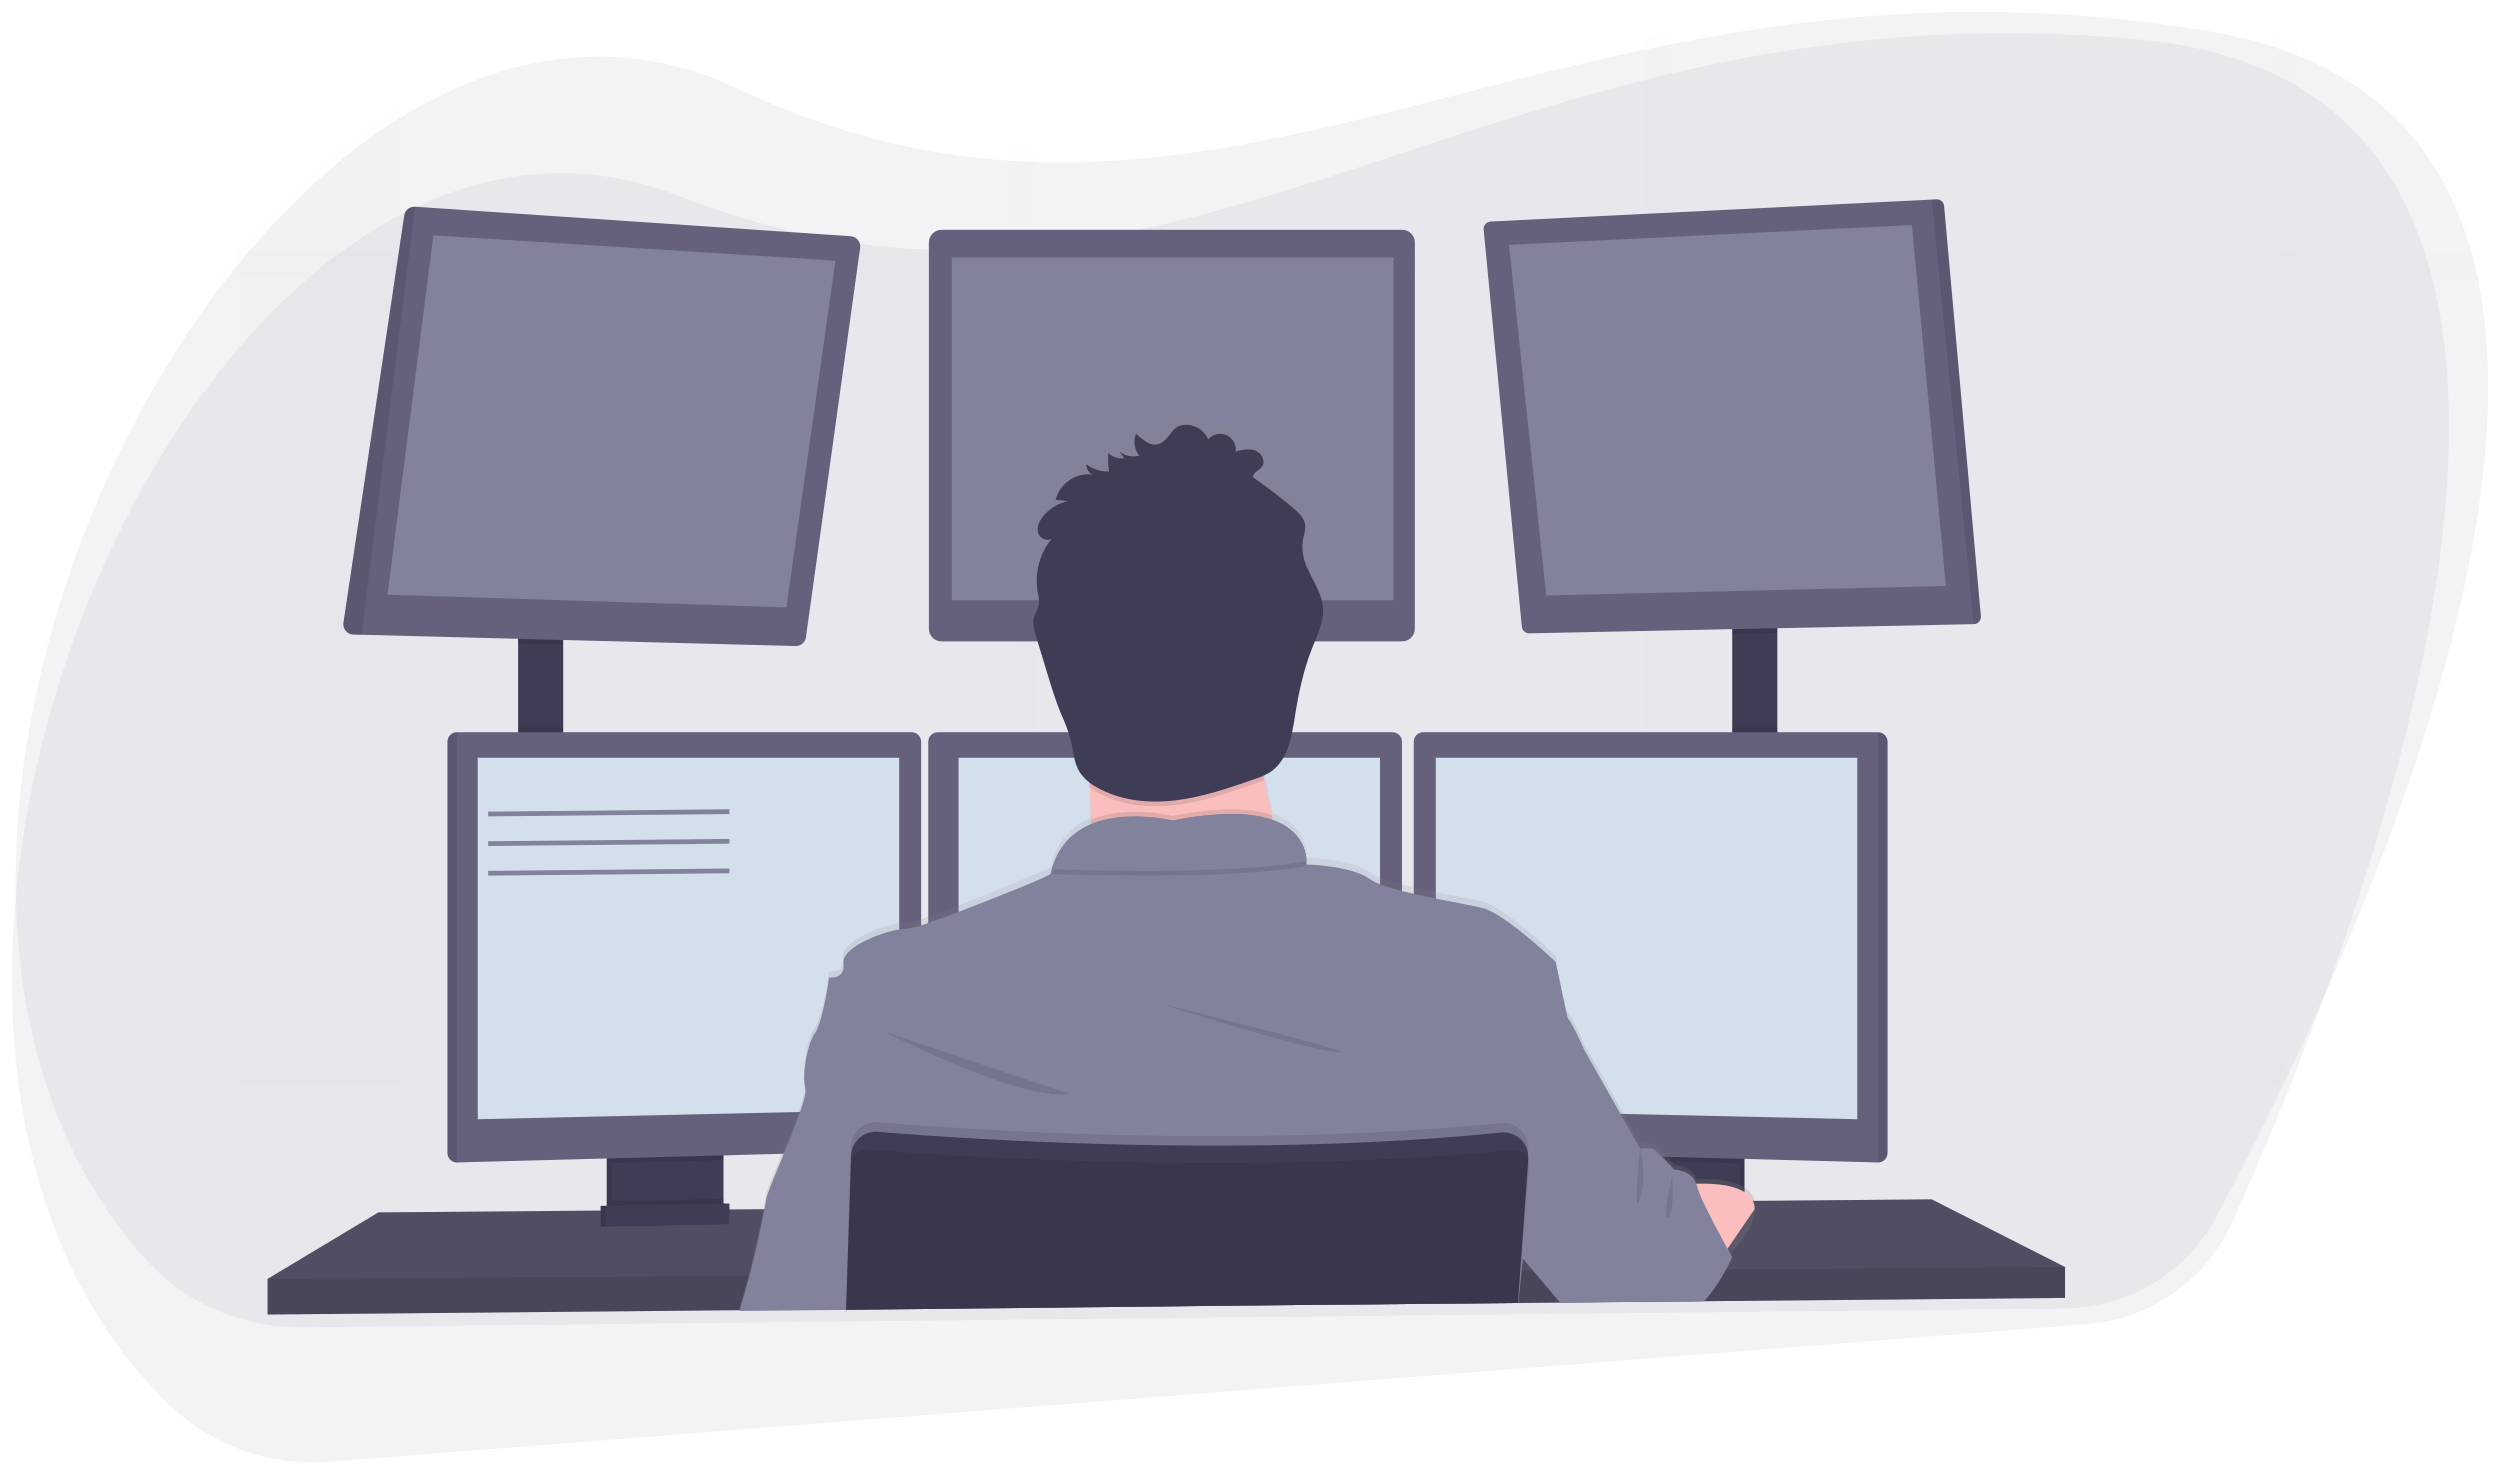 <?xml version="1.0" standalone="no"?><!-- Generator: Gravit.io --><svg xmlns="http://www.w3.org/2000/svg" xmlns:xlink="http://www.w3.org/1999/xlink" style="isolation:isolate" viewBox="-344.887 1100.097 1052.887 620.903" width="1052.887" height="620.903"><g id="person"><defs><filter id="AHDYyDQTKVANOMTtoJIWslmUNu1Ev9TB" x="-200%" y="-200%" width="400%" height="400%"><feOffset xmlns="http://www.w3.org/2000/svg" in="SourceAlpha" result="offOut" dx="0" dy="5"/><feGaussianBlur xmlns="http://www.w3.org/2000/svg" in="offOut" result="blurOut" stdDeviation="2.5"/><feComponentTransfer xmlns="http://www.w3.org/2000/svg" in="blurOut" result="opacOut"><feFuncA xmlns="http://www.w3.org/2000/svg" type="table" tableValues="0 0.5"/></feComponentTransfer><feBlend xmlns="http://www.w3.org/2000/svg" in="SourceGraphic" in2="opacOut" mode="normal"/></filter></defs><g opacity="0.1" filter="url(#AHDYyDQTKVANOMTtoJIWslmUNu1Ev9TB)"><path d=" M 623.192 1538.272 Q 621.452 1542.022 619.722 1545.672 Q 617.023 1551.342 614.393 1556.792 C 613.612 1558.402 612.832 1559.982 612.072 1561.562 C 603.472 1579.132 595.442 1594.672 588.622 1607.452 C 576.018 1631.038 551.554 1645.875 524.812 1646.152 L 373.162 1647.802 L 371.562 1647.802 L 358.562 1647.942 L 347.442 1648.062 L 313.342 1648.432 L 311.963 1648.432 L 294.602 1648.622 L 294.072 1648.622 L 187.072 1649.782 L 91.562 1650.782 L 80.452 1650.902 L 11.452 1651.652 L 11.372 1651.652 L -33.378 1652.132 L -33.858 1652.132 L -175.358 1653.662 L -217.688 1654.122 C -226.721 1654.224 -235.716 1652.936 -244.358 1650.302 C -259.395 1645.759 -272.91 1637.202 -283.448 1625.552 C -301.628 1605.522 -314.878 1582.152 -323.778 1556.792 Q -325.708 1551.302 -327.378 1545.672 C -358.188 1441.522 -320.628 1307.152 -253.028 1217.232 Q -248.778 1211.592 -244.388 1206.232 L -244.318 1206.152 C -223.528 1180.632 -200.218 1159.312 -175.388 1144.152 C -131.388 1117.242 -82.638 1109.662 -34.688 1132.252 C 5.882 1151.372 43.763 1160.362 80.482 1162.802 C 84.192 1163.042 87.902 1163.222 91.592 1163.332 C 175.822 1165.982 254.763 1135.632 347.463 1116.042 C 351.153 1115.262 354.852 1114.492 358.583 1113.762 C 424.713 1100.602 498.072 1093.662 585.312 1108.252 C 594.376 1109.733 603.32 1111.872 612.072 1114.652 Q 617.842 1116.512 623.192 1118.652 C 664.832 1135.592 687.543 1166.892 697.192 1206.112 Q 698.562 1211.572 699.562 1217.222 C 716.673 1311.562 666.562 1445.382 623.192 1538.272 Z " fill="rgb(130,130,156)"/></g><defs><filter id="a6QORvzlOsAzVYFDcnnFKEarFSDkMjvQ" x="-200%" y="-200%" width="400%" height="400%"><feOffset xmlns="http://www.w3.org/2000/svg" in="SourceAlpha" result="offOut" dx="0" dy="5"/><feGaussianBlur xmlns="http://www.w3.org/2000/svg" in="offOut" result="blurOut" stdDeviation="2.5"/><feComponentTransfer xmlns="http://www.w3.org/2000/svg" in="blurOut" result="opacOut"><feFuncA xmlns="http://www.w3.org/2000/svg" type="table" tableValues="0 0.5"/></feComponentTransfer><feBlend xmlns="http://www.w3.org/2000/svg" in="SourceGraphic" in2="opacOut" mode="normal"/></filter></defs><g opacity="0.1" filter="url(#a6QORvzlOsAzVYFDcnnFKEarFSDkMjvQ)"><path d=" M 625.049 1538.487 Q 623.565 1542.346 622.085 1546.104 Q 619.773 1551.943 617.517 1557.558 C 616.847 1559.217 616.175 1560.846 615.523 1562.473 C 608.126 1580.583 601.162 1596.629 595.218 1609.839 C 584.231 1634.221 560.823 1650.672 534.161 1652.75 L 382.966 1664.614 L 381.37 1664.722 L 368.409 1665.737 L 357.322 1666.606 L 323.325 1669.273 L 321.948 1669.366 L 304.64 1670.725 L 304.111 1670.76 L 197.433 1679.127 L 102.207 1686.559 L 91.13 1687.428 L 22.338 1692.825 L 22.258 1692.83 L -22.358 1696.324 L -22.837 1696.356 L -163.912 1707.416 L -206.115 1710.727 C -215.121 1711.438 -224.183 1710.758 -232.982 1708.713 C -248.292 1705.194 -262.352 1697.567 -273.651 1686.653 C -293.139 1667.893 -307.933 1645.469 -318.522 1620.766 Q -320.817 1615.419 -322.863 1609.914 C -360.62 1508.076 -332.198 1371.481 -270.81 1277.211 Q -266.95 1271.297 -262.931 1265.654 L -262.866 1265.569 C -243.843 1238.707 -222.022 1215.865 -198.27 1199.066 C -156.183 1169.253 -108.055 1158.406 -58.691 1177.714 C -16.925 1194.057 21.474 1200.474 58.275 1200.435 C 61.993 1200.424 65.707 1200.354 69.396 1200.215 C 153.613 1197.184 230.329 1161.585 321.498 1135.794 C 325.127 1134.767 328.767 1133.749 332.439 1132.77 C 397.532 1115.184 470.258 1103.317 558.283 1111.996 C 567.426 1112.863 576.493 1114.395 585.413 1116.579 Q 591.295 1118.046 596.777 1119.821 C 639.464 1133.917 664.231 1163.615 676.502 1202.096 Q 678.236 1207.452 679.615 1213.021 C 703.042 1305.994 662.062 1442.886 625.049 1538.487 Z " fill="rgb(130,130,156)"/></g><g id="Group" style="opacity:0.1;"><g opacity="0.1"><path d=" M -175.388 1144.152 L -175.388 1653.772 L -217.718 1654.232 C -226.751 1654.334 -235.746 1653.046 -244.388 1650.412 L -244.388 1206.152 L -244.318 1206.152 C -223.528 1180.602 -200.218 1159.282 -175.388 1144.152 Z " fill="rgb(130,130,156)"/></g><g opacity="0.1"><path d=" M 699.612 1217.232 L -253.028 1217.232 Q -248.778 1211.592 -244.388 1206.232 L -244.388 1206.152 L 697.242 1206.152 Q 698.612 1211.582 699.612 1217.232 Z " fill="rgb(130,130,156)"/></g><g opacity="0.1"><path d=" M 623.192 1118.662 L 623.192 1545.662 L 619.722 1545.662 Q 617.023 1551.332 614.393 1556.782 C 613.612 1558.392 612.832 1559.972 612.072 1561.552 L 612.072 1114.622 Q 617.842 1116.482 623.192 1118.662 Z " fill="rgb(130,130,156)"/></g><g opacity="0.1"><path d=" M 358.583 1113.732 L 358.583 1647.982 L 347.463 1648.102 L 347.463 1116.012 C 351.153 1115.232 354.852 1114.462 358.583 1113.732 Z " fill="rgb(130,130,156)"/></g><g opacity="0.1"><path d=" M 91.592 1163.302 L 91.592 1650.882 L 80.482 1651.002 L 80.482 1162.772 C 84.192 1163.012 87.902 1163.152 91.592 1163.302 Z " fill="rgb(130,130,156)"/></g><g opacity="0.1"><path d=" M 619.722 1545.672 Q 617.023 1551.342 614.393 1556.792 L -323.778 1556.792 Q -325.708 1551.302 -327.378 1545.672 L 619.722 1545.672 Z " fill="rgb(130,130,156)"/></g></g><rect x="-126.688" y="1365.892" width="19" height="57.66" transform="matrix(1,0,0,1,0,0)" fill="rgb(63,61,86)"/><rect x="384.642" y="1362.892" width="19" height="61" transform="matrix(1,0,0,1,0,0)" fill="rgb(63,61,86)"/><path d=" M 524.812 1633.712 L 524.812 1646.712 L 372.892 1648.112 L 371.272 1648.142 L 313.532 1648.672 L 312.152 1648.692 L 294.603 1648.842 L 294.082 1648.842 L 187.103 1649.832 L 11.492 1651.462 L 11.342 1651.462 L -33.308 1651.882 L -33.788 1651.892 L -232.188 1653.712 L -232.188 1638.712 L -185.538 1610.712 L -91.938 1609.932 L -89.938 1609.922 L -89.278 1609.912 L -87.278 1609.882 L -42.338 1609.512 L -40.328 1609.502 L -39.688 1609.492 L -37.688 1609.482 L -23.278 1609.362 L -22.897 1609.352 L 12.652 1609.052 L 12.942 1609.052 L 290.342 1606.712 L 297.132 1606.662 L 297.812 1606.662 L 302.993 1606.612 L 340.642 1606.302 L 342.642 1606.272 L 344.493 1606.252 L 345.452 1606.252 L 357.162 1606.162 L 359.483 1606.132 L 362.592 1606.112 L 372.342 1606.022 L 387.812 1605.892 L 389.812 1605.872 L 393.293 1605.852 L 393.942 1605.852 L 468.652 1605.212 L 524.812 1633.712 L 524.812 1633.712 Z " fill="rgb(101,97,125)"/><g opacity="0.2"><path d=" M 524.812 1633.712 L 524.812 1646.712 L 372.892 1648.112 L 371.272 1648.142 L 313.532 1648.672 L 312.152 1648.692 L 294.603 1648.842 L 294.082 1648.842 L 187.103 1649.832 L 11.492 1651.462 L 11.342 1651.462 L -33.308 1651.882 L -33.788 1651.892 L -232.188 1653.712 L -232.188 1638.712 L -185.538 1610.712 L -91.938 1609.932 L -89.938 1609.922 L -89.278 1609.912 L -87.278 1609.882 L -42.338 1609.512 L -40.328 1609.502 L -39.688 1609.492 L -37.688 1609.482 L -23.278 1609.362 L -22.897 1609.352 L 12.652 1609.052 L 12.942 1609.052 L 290.342 1606.712 L 297.132 1606.662 L 297.812 1606.662 L 302.993 1606.612 L 340.642 1606.302 L 342.642 1606.272 L 344.493 1606.252 L 345.452 1606.252 L 357.162 1606.162 L 359.483 1606.132 L 362.592 1606.112 L 372.342 1606.022 L 387.812 1605.892 L 389.812 1605.872 L 393.293 1605.852 L 393.942 1605.852 L 468.652 1605.212 L 524.812 1633.712 L 524.812 1633.712 Z " fill="rgb(0,0,0)"/></g><path d=" M -42.188 1583.722 L -42.188 1608.212 C -42.186 1610.58 -43.549 1612.736 -45.688 1613.752 C -46.468 1614.13 -47.321 1614.335 -48.188 1614.352 L -83.088 1615.092 C -84.02 1615.114 -84.944 1614.919 -85.788 1614.522 C -87.965 1613.524 -89.36 1611.347 -89.358 1608.952 L -89.358 1583.722 L -42.188 1583.722 Z " fill="rgb(63,61,86)"/><g opacity="0.1"><path d=" M -42.188 1583.722 L -42.188 1608.212 C -42.186 1610.58 -43.549 1612.736 -45.688 1613.752 C -46.468 1614.13 -47.321 1614.335 -48.188 1614.352 L -83.088 1615.092 C -84.02 1615.114 -84.944 1614.919 -85.788 1614.522 C -87.965 1613.524 -89.36 1611.347 -89.358 1608.952 L -89.358 1583.722 L -42.188 1583.722 Z " fill="rgb(0,0,0)"/></g><path d=" M -40.188 1583.722 L -40.188 1608.212 C -40.186 1610.58 -41.549 1612.736 -43.688 1613.752 C -44.468 1614.13 -45.321 1614.335 -46.188 1614.352 L -81.088 1615.092 C -82.02 1615.114 -82.944 1614.919 -83.788 1614.522 C -85.965 1613.524 -87.36 1611.347 -87.358 1608.952 L -87.358 1583.722 L -40.188 1583.722 Z " fill="rgb(63,61,86)"/><rect x="342.642" y="1583.722" width="47.17" height="31.5" transform="matrix(1,0,0,1,0,0)" fill="rgb(63,61,86)"/><g opacity="0.1"><rect x="342.642" y="1583.722" width="47.17" height="31.5" transform="matrix(1,0,0,1,0,0)" fill="rgb(0,0,0)"/></g><rect x="340.642" y="1583.722" width="47.17" height="31.5" transform="matrix(1,0,0,1,0,0)" fill="rgb(63,61,86)"/><g opacity="0.1"><path d=" M -107.688 1365.882 L -107.688 1371.612 L -126.688 1371.122 L -126.688 1365.882 L -107.688 1365.882 L -107.688 1365.882 Z " fill="rgb(0,0,0)"/></g><path d=" M 17.372 1204.462 L -5.458 1368.462 C -5.757 1370.631 -7.639 1372.228 -9.828 1372.172 L -192.628 1367.432 L -196.098 1367.342 C -197.319 1367.313 -198.471 1366.765 -199.265 1365.836 C -200.059 1364.907 -200.42 1363.683 -200.258 1362.472 L -174.628 1190.792 C -174.285 1188.587 -172.313 1187.011 -170.088 1187.162 L 13.372 1199.582 C 14.569 1199.651 15.682 1200.218 16.442 1201.145 C 17.202 1202.072 17.539 1203.275 17.372 1204.462 Z " fill="rgb(101,97,125)"/><path d=" M -162.358 1199.222 L -181.688 1350.552 L -13.688 1355.882 L 6.972 1209.882 L -162.358 1199.222 L -162.358 1199.222 Z " fill="rgb(130,130,156)"/><path d="M 51.642 1196.882 L 245.652 1196.882 C 248.594 1196.882 250.982 1199.27 250.982 1202.212 L 250.982 1364.882 C 250.982 1367.824 248.594 1370.212 245.652 1370.212 L 51.642 1370.212 C 48.701 1370.212 46.312 1367.824 46.312 1364.882 L 46.312 1202.212 C 46.312 1199.27 48.701 1196.882 51.642 1196.882 Z" style="stroke:none;fill:#65617D;stroke-miterlimit:10;"/><rect x="55.972" y="1208.552" width="186" height="144.33" transform="matrix(1,0,0,1,0,0)" fill="rgb(130,130,156)"/><g opacity="0.1"><path d=" M 403.642 1362.882 L 403.642 1366.672 L 384.642 1367.062 L 384.642 1362.882 L 403.642 1362.882 L 403.642 1362.882 Z " fill="rgb(0,0,0)"/></g><path d=" M 489.372 1359.682 C 489.427 1360.519 489.138 1361.342 488.572 1361.961 C 488.006 1362.581 487.211 1362.942 486.372 1362.962 L 299.172 1366.832 C 297.559 1366.865 296.194 1365.648 296.042 1364.042 L 279.953 1196.762 C 279.872 1195.923 280.139 1195.088 280.691 1194.452 C 281.242 1193.815 282.031 1193.432 282.872 1193.392 L 468.653 1184.152 L 470.653 1184.052 C 472.305 1183.965 473.729 1185.203 473.872 1186.852 L 489.372 1359.682 Z " fill="rgb(101,97,125)"/><path d=" M 290.642 1203.222 L 460.312 1194.882 L 474.642 1346.882 L 306.312 1350.882 L 290.642 1203.222 L 290.642 1203.222 Z " fill="rgb(130,130,156)"/><g opacity="0.1"><path d=" M 489.372 1359.682 C 489.427 1360.519 489.138 1361.342 488.572 1361.961 C 488.006 1362.581 487.211 1362.942 486.372 1362.962 L 468.653 1184.152 L 470.653 1184.052 C 472.305 1183.965 473.729 1185.203 473.872 1186.852 L 489.372 1359.682 Z " fill="rgb(0,0,0)"/></g><g opacity="0.1"><path d=" M -170.058 1187.152 L -192.628 1367.432 L -196.098 1367.342 C -197.319 1367.313 -198.471 1366.765 -199.265 1365.836 C -200.059 1364.907 -200.42 1363.683 -200.258 1362.472 L -174.628 1190.792 C -174.289 1188.571 -172.298 1186.985 -170.058 1187.152 Z " fill="rgb(0,0,0)"/></g><g opacity="0.1"><rect x="-126.688" y="1406.472" width="19" height="17.08" transform="matrix(1,0,0,1,0,0)" fill="rgb(0,0,0)"/></g><g opacity="0.1"><path d=" M -40.188 1583.712 L -40.188 1588.682 L -87.358 1589.942 L -87.358 1583.712 L -40.188 1583.712 L -40.188 1583.712 Z " fill="rgb(0,0,0)"/></g><path d=" M 43.062 1412.422 L 43.062 1580.622 C 43.037 1582.754 41.344 1584.492 39.212 1584.572 L -152.438 1589.672 L -152.487 1589.672 C -154.658 1589.645 -156.411 1587.892 -156.438 1585.722 L -156.438 1412.422 C -156.411 1410.252 -154.658 1408.499 -152.487 1408.472 L 39.112 1408.472 C 41.283 1408.499 43.036 1410.252 43.062 1412.422 L 43.062 1412.422 Z " fill="rgb(101,97,125)"/><g opacity="0.1"><path d=" M -152.438 1408.472 L -152.438 1589.672 L -152.487 1589.672 C -154.658 1589.645 -156.411 1587.892 -156.438 1585.722 L -156.438 1412.422 C -156.411 1410.252 -154.658 1408.499 -152.487 1408.472 L -152.438 1408.472 Z " fill="rgb(0,0,0)"/></g><path d=" M -143.688 1419.212 L 33.812 1419.212 L 33.812 1567.462 L -143.688 1571.462 L -143.688 1419.212 L -143.688 1419.212 Z " fill="rgb(212,223,236)"/><g opacity="0.1"><rect x="384.642" y="1406.472" width="19" height="17.42" transform="matrix(1,0,0,1,0,0)" fill="rgb(0,0,0)"/></g><g opacity="0.1"><path d=" M 387.812 1583.712 L 387.812 1590.122 L 340.642 1588.862 L 340.642 1583.712 L 387.812 1583.712 L 387.812 1583.712 Z " fill="rgb(0,0,0)"/></g><path d=" M 450.062 1412.422 L 450.062 1585.722 C 450.035 1587.911 448.252 1589.672 446.062 1589.672 L 446.062 1589.672 L 254.372 1584.572 C 252.241 1584.492 250.548 1582.754 250.523 1580.622 L 250.523 1412.422 C 250.549 1410.252 252.302 1408.499 254.472 1408.472 L 446.072 1408.472 C 448.258 1408.477 450.035 1410.236 450.062 1412.422 Z " fill="rgb(101,97,125)"/><g opacity="0.1"><path d=" M 450.062 1412.422 L 450.062 1585.722 C 450.035 1587.911 448.252 1589.672 446.062 1589.672 L 446.062 1589.672 L 446.062 1408.472 L 446.062 1408.472 C 448.252 1408.472 450.035 1410.232 450.062 1412.422 Z " fill="rgb(0,0,0)"/></g><path d=" M 437.312 1419.212 L 259.812 1419.212 L 259.812 1567.462 L 437.312 1571.462 L 437.312 1419.212 L 437.312 1419.212 Z " fill="rgb(212,223,236)"/><path d=" M 245.562 1412.422 L 245.562 1580.622 C 245.537 1582.754 243.844 1584.492 241.713 1584.572 L 50.062 1589.672 L 50.062 1589.672 C 47.873 1589.672 46.09 1587.911 46.062 1585.722 L 46.062 1412.422 C 46.089 1410.252 47.842 1408.499 50.013 1408.472 L 241.612 1408.472 C 243.783 1408.499 245.536 1410.252 245.562 1412.422 Z " fill="rgb(101,97,125)"/><path d=" M 58.812 1419.212 L 236.312 1419.212 L 236.312 1567.462 L 58.812 1571.462 L 58.812 1419.212 L 58.812 1419.212 Z " fill="rgb(212,223,236)"/><g opacity="0.1"><path d=" M 524.812 1633.712 L 524.812 1646.712 L 372.892 1648.112 L 371.272 1648.142 L 313.532 1648.672 L 312.152 1648.692 L 294.603 1648.842 L 294.082 1648.842 L 187.103 1649.832 L 11.492 1651.462 L 11.342 1651.462 L -33.308 1651.882 L -33.788 1651.892 L -232.188 1653.712 L -232.188 1638.712 L -29.678 1637.382 L -29.198 1637.382 L 11.792 1637.102 L 11.982 1637.102 L 295.062 1635.232 L 295.353 1635.232 L 295.522 1635.222 L 295.993 1635.222 L 300.782 1635.192 L 302.243 1635.192 L 376.733 1634.692 L 381.132 1634.672 L 382.113 1634.662 L 524.812 1633.712 L 524.812 1633.712 Z " fill="rgb(0,0,0)"/></g><path d=" M 97.642 1372.222 C 97.642 1343.892 120.643 1320.892 148.972 1320.892 C 177.302 1320.892 200.302 1343.892 200.302 1372.222 C 200.302 1400.552 177.302 1423.552 148.972 1423.552 C 120.643 1423.552 97.642 1400.552 97.642 1372.222 Z " fill="rgb(251,190,190)"/><linearGradient id="_lgradient_0" x1="49.992%" y1="100%" x2="49.992%" y2="-0.078%"><stop offset="0%" stop-opacity="0.25" style="stop-color:rgb(128,128,128)"/><stop offset="54%" stop-opacity="0.12" style="stop-color:rgb(128,128,128)"/><stop offset="100%" stop-opacity="0.1" style="stop-color:rgb(128,128,128)"/></linearGradient><path d=" M -33.888 1652.242 C -33.888 1652.132 -33.828 1652.012 -33.788 1651.892 C -32.788 1648.302 -31.008 1642.232 -29.678 1637.382 C -29.508 1636.782 -29.348 1636.192 -29.198 1635.632 C -27.728 1630.162 -24.868 1617.352 -23.278 1609.362 C -22.718 1606.552 -22.278 1604.362 -22.188 1603.262 C -21.987 1601.572 -18.978 1594.342 -15.568 1586.032 C -13.178 1580.192 -10.568 1573.812 -8.658 1568.432 C -7.407 1565.236 -6.427 1561.941 -5.728 1558.582 C -5.578 1557.88 -5.578 1557.154 -5.728 1556.452 C -6.028 1555.309 -6.189 1554.134 -6.208 1552.952 L -6.208 1552.952 C -6.438 1546.752 -4.588 1536.952 -1.728 1532.842 C 1.772 1527.842 4.272 1509.182 4.272 1509.182 C 4.272 1509.182 9.452 1509.932 10.272 1505.652 C 10.359 1505.191 10.393 1504.721 10.372 1504.252 C 10.37 1503.88 10.34 1503.509 10.282 1503.142 C 9.392 1496.902 25.002 1490.262 33.782 1488.832 C 34.774 1488.662 35.777 1488.568 36.782 1488.552 C 38.915 1488.32 41.013 1487.836 43.032 1487.112 Q 44.432 1486.682 46.032 1486.112 C 49.712 1484.872 54.112 1483.232 58.782 1481.432 C 76.342 1474.622 97.602 1465.432 97.602 1465.432 C 97.752 1464.722 97.922 1464.042 98.112 1463.372 C 100.242 1454.821 106.313 1447.793 114.463 1444.442 L 114.463 1444.442 C 114.463 1443.782 114.463 1443.112 114.463 1442.442 C 114.463 1438.992 114.312 1435.442 114.162 1431.902 C 114.162 1431.212 114.102 1430.522 114.062 1429.832 C 114.062 1429.632 114.062 1429.422 114.062 1429.222 C 114.062 1429.022 114.062 1428.872 114.062 1428.702 C 114.062 1428.002 113.992 1427.302 113.953 1426.612 L 113.773 1426.472 C 112.236 1425.311 110.916 1423.89 109.872 1422.272 C 109.292 1421.326 108.815 1420.321 108.453 1419.272 C 107.203 1415.882 106.912 1412.102 106.072 1408.522 L 105.893 1407.782 C 104.798 1404.169 103.462 1400.635 101.893 1397.202 C 99.682 1391.782 97.982 1386.202 96.292 1380.552 Q 94.752 1375.422 93.182 1370.272 L 91.602 1365.032 C 91.302 1364.032 91.002 1363.032 90.772 1362.032 L 90.772 1362.032 C 90.661 1361.57 90.574 1361.103 90.513 1360.632 C 90.232 1359.098 90.314 1357.519 90.752 1356.022 C 91.141 1355 91.582 1353.999 92.072 1353.022 C 92.282 1352.578 92.449 1352.116 92.572 1351.642 L 92.572 1351.642 C 92.605 1351.537 92.632 1351.43 92.652 1351.322 C 92.724 1350.966 92.761 1350.605 92.763 1350.242 C 92.728 1348.93 92.554 1347.626 92.242 1346.352 C 92.236 1346.336 92.236 1346.318 92.242 1346.302 C 92.231 1346.211 92.214 1346.121 92.192 1346.032 C 92.013 1345.04 91.893 1344.038 91.832 1343.032 C 91.481 1337.617 92.685 1332.215 95.302 1327.462 L 95.492 1327.102 C 96.044 1326.136 96.658 1325.207 97.333 1324.322 L 97.333 1324.322 C 97.643 1323.902 97.963 1323.502 98.333 1323.102 C 96.932 1324.442 94.632 1323.852 93.332 1322.412 C 93.118 1322.187 92.933 1321.935 92.782 1321.662 C 92.696 1321.517 92.619 1321.367 92.552 1321.212 C 92.502 1321.092 92.462 1320.962 92.422 1320.832 C 91.722 1318.382 92.942 1315.772 94.542 1313.782 C 96.119 1311.844 98.071 1310.245 100.282 1309.082 L 100.282 1309.082 C 100.412 1309.004 100.545 1308.934 100.682 1308.872 C 101.532 1308.446 102.415 1308.091 103.322 1307.812 L 103.322 1307.812 C 103.857 1307.635 104.401 1307.488 104.953 1307.372 L 101.242 1307.032 L 99.742 1306.892 C 101.27 1300.832 106.51 1296.435 112.742 1295.982 L 113.822 1295.982 C 114.348 1295.99 114.873 1296.033 115.393 1296.112 C 113.69 1295.366 112.632 1293.638 112.742 1291.782 C 115.361 1293.832 118.608 1294.913 121.932 1294.842 L 122.312 1294.842 C 122.139 1293.759 122.026 1292.667 121.972 1291.572 L 121.972 1291.572 C 121.872 1290.087 121.872 1288.597 121.972 1287.112 C 123.786 1288.832 126.269 1289.66 128.752 1289.372 L 126.672 1286.472 C 128.526 1287.951 130.867 1288.682 133.232 1288.522 L 133.713 1288.472 C 134.115 1288.43 134.513 1288.353 134.903 1288.242 L 134.992 1288.242 C 134.802 1288.002 134.632 1287.752 134.463 1287.492 L 134.403 1287.372 C 133.987 1286.718 133.651 1286.016 133.403 1285.282 C 133.303 1284.998 133.223 1284.707 133.162 1284.412 L 133.162 1284.412 C 132.726 1282.594 132.884 1280.684 133.612 1278.962 C 136.842 1281.662 140.382 1285.352 144.612 1282.562 C 148.842 1279.772 148.982 1274.652 155.612 1275.172 C 159.323 1275.522 162.548 1277.868 164.023 1281.292 C 165.94 1279.125 169.025 1278.421 171.692 1279.542 C 174.315 1280.785 175.869 1283.545 175.572 1286.432 C 178.322 1285.742 181.282 1285.062 183.922 1286.102 C 186.562 1287.142 188.263 1290.512 186.763 1292.762 C 186.722 1292.832 186.675 1292.899 186.622 1292.962 C 185.393 1294.552 182.672 1295.422 182.963 1297.422 L 183.382 1297.722 L 184.682 1298.662 Q 192.333 1304.182 199.583 1310.262 C 202.062 1312.342 204.703 1314.842 204.872 1318.092 C 204.902 1318.889 204.822 1319.687 204.632 1320.462 L 204.632 1320.462 C 204.472 1321.242 204.252 1322.022 204.083 1322.802 C 203.655 1324.789 203.54 1326.83 203.742 1328.852 L 203.742 1328.852 C 203.812 1329.442 203.903 1330.022 204.013 1330.612 C 205.542 1338.342 211.722 1344.722 212.333 1352.612 L 212.333 1353.172 C 212.369 1354.016 212.346 1354.861 212.263 1355.702 C 211.802 1360.502 209.583 1365.112 207.782 1369.702 C 207.672 1369.982 207.562 1370.262 207.463 1370.542 C 203.992 1379.542 201.992 1389.132 200.463 1398.702 C 199.969 1402.097 199.301 1405.465 198.463 1408.792 C 197.55 1412.599 195.813 1416.16 193.372 1419.222 C 192.397 1420.373 191.267 1421.383 190.013 1422.222 C 189.168 1422.762 188.282 1423.234 187.362 1423.632 C 187.362 1423.632 187.362 1423.632 187.362 1423.692 C 187.472 1424.302 187.562 1424.912 187.672 1425.522 C 187.732 1425.842 187.782 1426.162 187.842 1426.522 L 187.842 1426.522 C 187.838 1426.542 187.838 1426.562 187.842 1426.582 C 188.682 1431.312 189.643 1435.942 190.653 1440.342 L 191.162 1442.532 C 203.763 1447.082 205.252 1456.402 205.342 1459.972 C 205.378 1460.448 205.378 1460.926 205.342 1461.402 C 205.342 1461.402 224.342 1461.902 231.842 1467.402 C 233.244 1468.353 234.759 1469.126 236.352 1469.702 C 239.377 1470.845 242.466 1471.81 245.602 1472.592 C 247.213 1473.012 248.893 1473.422 250.602 1473.822 C 253.602 1474.512 256.782 1475.182 259.852 1475.822 C 268.042 1477.472 275.752 1478.822 279.662 1479.822 C 288.992 1482.182 310.333 1502.642 310.333 1502.642 C 310.333 1502.642 312.833 1523.282 315.333 1526.292 C 317.833 1529.302 322.333 1539.882 322.333 1539.882 L 338.872 1569.292 L 345.872 1581.662 L 350.372 1581.662 C 350.992 1581.662 352.213 1582.542 353.583 1583.762 C 354.773 1584.822 356.092 1586.142 357.252 1587.342 L 359.172 1589.392 L 360.372 1590.722 C 360.372 1590.722 367.643 1590.902 369.612 1596.652 C 375.532 1596.482 382.802 1596.872 387.893 1599.152 C 388.587 1599.458 389.256 1599.819 389.893 1600.232 C 392.003 1601.454 393.502 1603.509 394.023 1605.892 C 394.124 1606.366 394.184 1606.848 394.203 1607.332 C 394.203 1607.902 394.203 1608.472 394.203 1609.032 C 393.842 1616.602 388.912 1622.902 384.382 1627.142 L 384.703 1627.712 C 384.703 1627.712 384.552 1628.072 384.263 1628.712 C 384.182 1628.902 384.083 1629.112 383.972 1629.352 L 383.972 1629.352 C 383.382 1630.612 382.442 1632.502 381.213 1634.712 C 378.603 1639.495 375.386 1643.922 371.643 1647.882 L 371.352 1648.182 L 313.612 1648.712 L 313.442 1648.512 L 302.242 1635.152 L 296.672 1628.512 L 296.502 1628.302 L 296.342 1629.892 L 295.802 1635.192 L 294.502 1648.002 L 294.432 1648.642 L 294.432 1648.812 L 294.282 1650.292 L 294.393 1648.812 L 294.102 1648.812 L 187.102 1649.812 L 11.482 1651.752 L 11.482 1652.592 L 11.342 1652.592 L 11.342 1651.752 L -33.408 1652.232 L -33.888 1652.242 Z " fill="url(#_lgradient_0)"/><path d=" M 200.312 1477.222 C 200.312 1477.222 100.812 1489.222 110.312 1477.222 C 113.752 1472.882 114.703 1460.022 114.513 1445.372 C 114.453 1440.922 114.292 1436.312 114.062 1431.722 C 112.963 1409.722 110.312 1388.222 110.312 1388.222 C 110.312 1388.222 197.312 1347.222 187.312 1379.722 C 183.312 1392.852 184.622 1411.292 187.662 1428.602 C 188.552 1433.652 189.583 1438.602 190.662 1443.302 C 193.298 1454.766 196.519 1466.087 200.312 1477.222 L 200.312 1477.222 Z " fill="rgb(251,190,190)"/><g opacity="0.1"><path d=" M 200.312 1477.222 C 200.312 1477.222 100.812 1489.222 110.312 1477.222 C 113.752 1472.882 114.703 1460.022 114.513 1445.372 C 129.682 1438.892 148.982 1443.722 148.982 1443.722 C 169.302 1439.672 182.333 1440.462 190.662 1443.302 C 193.298 1454.766 196.519 1466.087 200.312 1477.222 L 200.312 1477.222 Z " fill="rgb(0,0,0)"/></g><path d=" M 11.452 1652.592 L 11.452 1651.752 L 187.072 1649.842 L 294.072 1648.842 L 294.372 1648.842 L 294.263 1650.322 L 294.412 1648.842 L 294.602 1648.842 L 294.602 1648.672 L 295.972 1635.222 L 296.492 1630.132 L 296.653 1628.542 L 296.792 1627.212 L 302.972 1606.602 L 309.153 1586.022 L 314.352 1568.692 L 322.292 1542.212 C 322.292 1542.212 317.792 1531.712 315.292 1528.712 C 315.292 1528.712 310.292 1505.212 310.292 1505.212 C 310.292 1505.212 288.953 1484.882 279.622 1482.542 C 275.713 1481.542 267.992 1480.212 259.792 1478.542 C 256.722 1477.922 253.572 1477.262 250.542 1476.542 C 248.833 1476.152 247.153 1475.742 245.542 1475.332 C 242.409 1474.549 239.321 1473.594 236.292 1472.472 C 234.705 1471.895 233.193 1471.126 231.792 1470.182 C 224.442 1464.792 206.023 1464.182 205.312 1464.182 L 205.312 1464.182 C 205.311 1464.159 205.311 1464.135 205.312 1464.112 L 205.312 1464.022 C 205.338 1463.602 205.338 1463.181 205.312 1462.762 C 205.312 1462.362 205.312 1461.892 205.222 1461.362 C 205.222 1461.202 205.222 1461.032 205.153 1460.862 C 205.102 1460.502 205.042 1460.122 204.953 1459.722 C 204.922 1459.543 204.882 1459.366 204.833 1459.192 C 204.543 1457.987 204.124 1456.817 203.583 1455.702 C 203.513 1455.542 203.422 1455.372 203.342 1455.212 C 202.852 1454.288 202.283 1453.408 201.643 1452.582 C 201.513 1452.412 201.372 1452.232 201.222 1452.062 C 200.403 1451.096 199.492 1450.212 198.502 1449.422 C 198.232 1449.212 197.953 1448.992 197.662 1448.792 C 197.501 1448.661 197.33 1448.54 197.153 1448.432 L 196.263 1447.852 L 195.432 1447.372 C 194.703 1446.972 193.932 1446.582 193.092 1446.212 C 192.833 1446.092 192.552 1445.982 192.273 1445.872 C 191.992 1445.762 191.552 1445.592 191.182 1445.452 L 191.122 1445.452 L 190.372 1445.152 C 189.802 1444.962 189.222 1444.792 188.612 1444.622 L 187.682 1444.382 L 186.682 1444.152 L 185.682 1443.942 C 184.682 1443.742 183.612 1443.562 182.492 1443.422 L 181.352 1443.282 L 180.182 1443.162 L 178.972 1443.062 L 177.252 1442.962 L 175.252 1442.892 C 166.432 1442.891 157.636 1443.826 149.013 1445.682 C 143.022 1444.349 136.886 1443.784 130.752 1444.002 L 129.882 1444.002 L 128.882 1444.062 L 128.242 1444.062 L 126.953 1444.182 C 126.523 1444.182 126.083 1444.272 125.653 1444.332 C 125.222 1444.392 124.773 1444.442 124.342 1444.512 L 123.682 1444.622 C 123.032 1444.732 122.372 1444.852 121.682 1444.992 Q 121.352 1445.052 121.023 1445.142 C 120.153 1445.332 119.282 1445.562 118.422 1445.822 C 117.992 1445.942 117.562 1446.082 117.132 1446.232 C 116.912 1446.292 116.703 1446.372 116.492 1446.452 L 115.852 1446.682 L 115.222 1446.932 L 114.472 1447.232 C 114.092 1447.392 113.722 1447.562 113.352 1447.742 C 113.143 1447.832 112.932 1447.932 112.732 1448.042 C 112.532 1448.152 112.322 1448.242 112.132 1448.352 C 109.871 1449.52 107.782 1450.994 105.922 1452.732 L 105.412 1453.222 L 104.912 1453.732 C 104.742 1453.902 104.583 1454.082 104.422 1454.262 C 103.771 1454.974 103.163 1455.726 102.602 1456.512 C 102.442 1456.722 102.292 1456.932 102.143 1457.152 C 101.508 1458.088 100.933 1459.063 100.422 1460.072 C 100.292 1460.312 100.172 1460.562 100.052 1460.802 C 99.236 1462.491 98.567 1464.248 98.052 1466.052 Q 97.773 1467.052 97.542 1468.052 C 97.312 1469.052 76.372 1477.392 58.812 1484.152 C 54.142 1485.952 49.742 1487.582 46.062 1488.812 C 44.992 1489.172 43.992 1489.502 43.062 1489.812 C 41.045 1490.541 38.946 1491.025 36.812 1491.252 C 35.807 1491.268 34.804 1491.362 33.812 1491.532 C 25.742 1492.842 11.912 1498.532 10.402 1504.242 C 10.28 1504.698 10.246 1505.173 10.302 1505.642 C 10.302 1505.642 10.302 1505.712 10.302 1505.752 C 11.302 1512.752 4.302 1511.752 4.302 1511.752 C 4.302 1511.752 1.802 1530.252 -1.698 1535.252 C -4.228 1538.852 -5.958 1546.882 -6.178 1552.942 L -6.178 1552.942 C -6.303 1554.83 -6.155 1556.726 -5.737 1558.572 C -5.737 1558.622 -5.737 1558.672 -5.737 1558.712 C -5.338 1560.052 -6.298 1563.712 -7.928 1568.402 C -9.698 1573.552 -12.278 1579.952 -14.758 1585.992 C -18.498 1595.112 -22.018 1603.392 -22.237 1605.212 C -22.328 1606.022 -22.588 1607.472 -22.948 1609.342 C -24.408 1616.962 -27.648 1631.472 -29.248 1637.342 C -30.438 1641.722 -32.168 1647.722 -33.358 1651.842 C -33.358 1651.962 -33.428 1652.082 -33.458 1652.192 L 11.372 1651.752 L 11.372 1652.592 L 11.513 1652.592 L 11.452 1652.592 Z " fill="rgb(130,130,156)"/><g opacity="0.1"><path d=" M 27.812 1534.722 C 27.812 1534.722 84.812 1564.222 105.312 1560.722 L 27.812 1534.722 Z " fill="rgb(0,0,0)"/></g><g opacity="0.1"><path d=" M 143.812 1522.722 C 143.812 1522.722 199.312 1540.722 217.812 1543.222 C 236.312 1545.722 143.812 1522.722 143.812 1522.722 Z " fill="rgb(0,0,0)"/></g><g opacity="0.1"><path d=" M 205.372 1464.802 C 176.372 1470.142 121.773 1468.992 98.172 1468.182 C 106.822 1437.182 149.002 1447.722 149.002 1447.722 C 201.213 1437.302 205.213 1458.922 205.372 1464.802 Z " fill="rgb(0,0,0)"/></g><path d=" M 205.372 1462.802 C 176.372 1468.142 121.773 1466.992 98.172 1466.182 C 106.822 1435.182 149.002 1445.722 149.002 1445.722 C 201.213 1435.302 205.213 1456.922 205.372 1462.802 Z " fill="rgb(130,130,156)"/><path d=" M 359.312 1599.472 C 359.312 1599.472 393.472 1594.222 394.143 1609.222 C 394.143 1609.222 376.722 1634.702 376.722 1634.702 L 359.312 1599.472 Z " fill="rgb(251,190,190)"/><g opacity="0.1"><path d=" M 187.662 1428.602 C 186.193 1429.259 184.691 1429.839 183.162 1430.342 C 172.382 1434.062 161.513 1437.812 150.162 1439.172 C 138.812 1440.532 126.903 1439.332 117.002 1433.672 C 115.963 1433.085 114.961 1432.434 114.002 1431.722 C 112.903 1409.722 110.252 1388.222 110.252 1388.222 C 110.252 1388.222 197.252 1347.222 187.252 1379.722 C 183.273 1392.852 184.622 1411.292 187.662 1428.602 Z " fill="rgb(0,0,0)"/></g><path d=" M 134.893 1291.992 C 131.998 1292.756 128.913 1292.107 126.572 1290.242 L 128.653 1293.132 C 126.171 1293.418 123.69 1292.595 121.872 1290.882 C 121.684 1293.469 121.791 1296.069 122.192 1298.632 C 118.751 1298.798 115.362 1297.735 112.632 1295.632 C 112.523 1297.48 113.577 1299.2 115.273 1299.942 C 108.121 1299.088 101.445 1303.671 99.672 1310.652 L 104.893 1311.132 C 100.79 1312.008 97.108 1314.255 94.453 1317.502 C 92.852 1319.502 91.632 1322.062 92.332 1324.502 C 93.032 1326.942 96.412 1328.502 98.252 1326.762 C 92.954 1333.085 90.722 1341.427 92.152 1349.552 C 92.627 1351.262 92.783 1353.045 92.612 1354.812 C 92.282 1356.462 91.242 1357.892 90.722 1359.502 C 89.722 1362.422 90.672 1365.592 91.562 1368.502 L 96.252 1383.922 C 97.953 1389.492 99.643 1395.072 101.862 1400.462 C 103.434 1403.87 104.771 1407.381 105.862 1410.972 C 107.122 1415.812 107.172 1421.112 109.862 1425.342 C 111.706 1428.004 114.17 1430.176 117.042 1431.672 C 126.932 1437.332 138.882 1438.532 150.203 1437.172 C 161.523 1435.812 172.382 1432.062 183.153 1428.342 C 185.545 1427.621 187.842 1426.614 189.992 1425.342 C 197.442 1420.462 199.102 1410.482 200.492 1401.692 C 202.042 1391.892 204.112 1382.112 207.782 1372.892 C 209.963 1367.402 212.782 1361.832 212.302 1355.952 C 211.692 1348.142 205.513 1341.812 203.982 1334.132 C 203.47 1331.565 203.494 1328.919 204.052 1326.362 C 204.527 1324.838 204.793 1323.257 204.842 1321.662 C 204.672 1318.442 202.032 1315.962 199.552 1313.892 Q 191.482 1307.152 182.893 1301.152 C 182.602 1299.152 185.322 1298.292 186.552 1296.712 C 188.292 1294.482 186.492 1290.942 183.852 1289.902 C 181.213 1288.862 178.252 1289.542 175.502 1290.232 C 175.87 1287.341 174.296 1284.552 171.632 1283.373 C 168.967 1282.194 165.844 1282.905 163.953 1285.122 C 162.465 1281.711 159.238 1279.381 155.532 1279.042 C 148.903 1278.522 148.773 1283.592 144.532 1286.382 C 140.292 1289.172 136.792 1285.492 133.532 1282.812 C 132.313 1285.895 132.832 1289.395 134.893 1291.992 L 134.893 1291.992 Z " fill="rgb(63,61,86)"/><path d=" M 384.643 1629.472 C 384.643 1629.472 383.752 1631.592 382.112 1634.662 C 379.632 1639.385 376.612 1643.805 373.112 1647.832 L 372.842 1648.122 L 371.222 1648.122 L 313.482 1648.652 L 312.102 1648.652 L 311.932 1648.452 L 300.732 1635.162 L 296.513 1630.152 L 296.342 1629.942 L 295.982 1629.522 L 295.782 1629.282 L 295.523 1628.972 L 287.312 1619.232 L 290.312 1606.732 L 295.422 1585.672 L 295.552 1585.162 L 296.552 1581.162 L 297.263 1578.162 L 299.643 1568.382 L 307.802 1534.732 L 322.302 1542.232 L 337.592 1569.232 L 345.802 1583.732 L 350.302 1583.732 C 351.153 1583.732 353.102 1585.372 355.062 1587.262 C 355.763 1587.932 356.463 1588.642 357.062 1589.262 C 358.842 1591.102 360.252 1592.682 360.252 1592.682 C 360.252 1592.682 367.542 1592.842 369.502 1598.582 C 369.604 1598.86 369.687 1599.144 369.752 1599.432 C 370.403 1601.688 371.25 1603.883 372.282 1605.992 C 373.572 1608.802 375.192 1611.992 376.833 1615.182 C 379.882 1621.032 382.982 1626.602 384.122 1628.622 L 384.263 1628.872 L 384.643 1629.472 Z " fill="rgb(130,130,156)"/><g opacity="0.1"><path d=" M 298.742 1584.322 L 298.643 1585.752 L 298.643 1585.852 L 298.472 1588.152 L 297.143 1606.662 L 295.532 1628.962 L 295.072 1635.242 L 294.072 1648.682 L 294.072 1648.852 L 187.072 1649.852 L 11.482 1651.752 L 11.482 1652.592 L 11.342 1652.592 L 11.342 1651.752 L 11.342 1651.472 L 11.792 1637.112 L 12.652 1609.052 L 13.392 1585.262 L 13.462 1582.892 C 13.551 1580.001 14.825 1577.274 16.985 1575.35 C 19.145 1573.426 22.001 1572.476 24.882 1572.722 C 29.602 1573.122 35.732 1573.612 43.062 1574.132 L 46.062 1574.352 C 88.392 1577.292 166.622 1581.092 245.562 1576.352 C 247.222 1576.262 248.893 1576.162 250.562 1576.042 C 262.802 1575.272 275.032 1574.282 287.143 1573.042 C 290.242 1572.717 293.325 1573.782 295.564 1575.949 C 297.803 1578.116 298.967 1581.164 298.742 1584.272 L 298.742 1584.322 Z " fill="rgb(0,0,0)"/></g><path d=" M 11.452 1652.592 L 11.452 1651.752 L 187.072 1649.842 L 294.072 1648.842 L 294.372 1648.842 L 294.372 1648.672 L 295.372 1635.232 L 295.802 1629.232 L 297.442 1606.622 L 298.732 1588.722 L 298.732 1588.282 C 298.792 1587.457 298.755 1586.628 298.622 1585.812 C 298.628 1585.779 298.628 1585.745 298.622 1585.712 C 298.348 1584.024 297.661 1582.43 296.622 1581.072 C 294.384 1578.201 290.823 1576.689 287.203 1577.072 C 275.092 1578.312 262.862 1579.302 250.622 1580.072 C 248.953 1580.192 247.282 1580.292 245.622 1580.382 C 166.682 1585.072 88.452 1581.272 46.122 1578.382 L 43.122 1578.162 C 35.792 1577.642 29.662 1577.162 24.942 1576.752 C 19.564 1576.298 14.713 1579.98 13.702 1585.282 C 13.602 1585.823 13.541 1586.371 13.522 1586.922 L 12.842 1609.082 L 11.912 1637.152 L 11.472 1651.512 L 11.472 1651.792 L 11.472 1652.632 L 11.452 1652.592 Z " fill="rgb(63,61,86)"/><g opacity="0.1"><path d=" M 299.042 1591.332 L 297.812 1606.662 L 295.982 1629.512 L 295.523 1635.232 L 294.523 1648.042 L 294.463 1648.682 L 294.463 1648.852 L 294.463 1648.852 L 294.312 1650.332 L 294.422 1648.852 L 294.132 1648.852 L 187.132 1649.852 L 11.482 1651.752 L 11.482 1651.472 L 11.972 1637.112 L 12.972 1609.052 L 13.612 1590.402 C 13.676 1588.246 14.828 1586.27 16.672 1585.152 C 17.805 1584.458 19.129 1584.143 20.452 1584.252 C 22.552 1584.422 25.132 1584.622 28.142 1584.842 C 33.032 1585.202 39.062 1585.622 46.082 1586.062 C 59.082 1586.882 75.392 1587.762 94.082 1588.482 C 146.083 1590.482 216.282 1591.152 282.963 1585.312 C 285.963 1585.052 289.062 1584.762 292.092 1584.472 C 293.292 1584.352 294.5 1584.581 295.572 1585.132 C 295.876 1585.283 296.164 1585.464 296.432 1585.672 C 297.303 1586.303 297.993 1587.151 298.432 1588.132 C 298.535 1588.327 298.618 1588.531 298.682 1588.742 C 298.983 1589.57 299.106 1590.453 299.042 1591.332 L 299.042 1591.332 Z " fill="rgb(0,0,0)"/></g><g opacity="0.1"><path d=" M -40.188 1605.022 L -40.188 1608.212 C -40.186 1610.58 -41.549 1612.736 -43.688 1613.752 L -83.788 1614.522 C -85.965 1613.524 -87.36 1611.347 -87.358 1608.952 L -87.358 1605.952 L -40.188 1605.022 Z " fill="rgb(0,0,0)"/></g><path d=" M -39.688 1615.632 L -91.938 1616.632 L -91.938 1607.962 L -39.688 1606.962 L -39.688 1615.632 L -39.688 1615.632 Z " fill="rgb(63,61,86)"/><g opacity="0.1"><path d=" M -39.688 1615.632 L -91.938 1616.632 L -91.938 1607.962 L -39.688 1606.962 L -39.688 1615.632 L -39.688 1615.632 Z " fill="rgb(0,0,0)"/></g><path d=" M -37.688 1615.632 L -89.938 1616.632 L -89.938 1607.962 L -37.688 1606.962 L -37.688 1615.632 L -37.688 1615.632 Z " fill="rgb(63,61,86)"/><g id="Group" style="opacity:0.1;"><g opacity="0.1"><path d=" M 135.302 1288.712 C 134.326 1287.442 133.676 1285.952 133.412 1284.372 C 133.171 1285.916 133.316 1287.497 133.833 1288.972 C 134.329 1288.926 134.821 1288.839 135.302 1288.712 L 135.302 1288.712 Z " fill="rgb(0,0,0)"/></g><g opacity="0.1"><path d=" M 122.602 1295.352 C 122.414 1294.126 122.29 1292.891 122.232 1291.652 C 122.232 1292.882 122.232 1294.122 122.232 1295.362 L 122.602 1295.352 Z " fill="rgb(0,0,0)"/></g><g opacity="0.1"><path d=" M 204.102 1328.722 C 204.158 1327.831 204.278 1326.945 204.463 1326.072 C 204.935 1324.551 205.205 1322.974 205.263 1321.382 C 205.24 1321.025 205.187 1320.67 205.102 1320.322 C 204.932 1321.242 204.662 1322.162 204.463 1323.072 C 204.063 1324.927 203.942 1326.831 204.102 1328.722 L 204.102 1328.722 Z " fill="rgb(0,0,0)"/></g><g opacity="0.1"><path d=" M 183.302 1297.822 L 184.393 1298.612 C 185.311 1297.947 186.171 1297.204 186.963 1296.392 C 187.728 1295.333 187.873 1293.946 187.342 1292.752 C 187.243 1292.98 187.115 1293.195 186.963 1293.392 C 185.732 1294.972 183.013 1295.842 183.302 1297.822 Z " fill="rgb(0,0,0)"/></g><g opacity="0.1"><path d=" M 101.132 1307.442 C 100.768 1308.171 100.476 1308.935 100.263 1309.722 C 101.827 1308.849 103.512 1308.212 105.263 1307.832 L 101.132 1307.442 Z " fill="rgb(0,0,0)"/></g><g opacity="0.1"><path d=" M 114.922 1296.562 C 114.266 1296.2 113.637 1295.789 113.042 1295.332 C 113.017 1295.727 113.048 1296.125 113.132 1296.512 C 113.73 1296.483 114.328 1296.5 114.922 1296.562 Z " fill="rgb(0,0,0)"/></g><g opacity="0.1"><path d=" M 212.692 1355.482 C 212.282 1360.332 210.023 1365.002 208.192 1369.602 C 204.523 1378.822 202.453 1388.602 200.903 1398.412 C 199.513 1407.202 197.903 1417.182 190.403 1422.052 C 188.26 1423.332 185.965 1424.34 183.572 1425.052 C 172.792 1428.782 161.922 1432.522 150.572 1433.882 C 139.222 1435.242 127.312 1434.052 117.412 1428.392 C 114.542 1426.894 112.078 1424.722 110.232 1422.062 C 107.562 1417.832 107.513 1412.532 106.232 1407.692 C 105.141 1404.098 103.805 1400.583 102.232 1397.172 C 100.023 1391.792 98.322 1386.172 96.632 1380.642 Q 94.282 1372.932 91.942 1365.212 C 91.429 1363.664 91.047 1362.075 90.802 1360.462 C 90.412 1363.022 91.172 1365.702 91.942 1368.212 Q 94.282 1375.942 96.632 1383.642 C 98.322 1389.212 100.023 1394.792 102.232 1400.172 C 103.805 1403.583 105.141 1407.098 106.232 1410.692 C 107.492 1415.532 107.542 1420.832 110.232 1425.062 C 112.078 1427.722 114.542 1429.894 117.412 1431.392 C 127.312 1437.052 139.252 1438.242 150.572 1436.882 C 161.893 1435.522 172.752 1431.782 183.572 1428.052 C 185.965 1427.34 188.26 1426.332 190.403 1425.052 C 197.852 1420.182 199.513 1410.202 200.903 1401.412 C 202.453 1391.602 204.523 1381.822 208.192 1372.602 C 210.372 1367.122 213.192 1361.552 212.713 1355.662 C 212.713 1355.602 212.692 1355.542 212.692 1355.482 Z " fill="rgb(0,0,0)"/></g><g opacity="0.1"><path d=" M 93.002 1351.612 C 93.002 1351.612 93.002 1351.542 93.002 1351.502 C 93.183 1349.739 93.027 1347.957 92.542 1346.252 C 92.343 1345.154 92.213 1344.046 92.152 1342.932 C 92.037 1345.047 92.168 1347.167 92.542 1349.252 C 92.702 1350.032 92.882 1350.822 93.002 1351.612 Z " fill="rgb(0,0,0)"/></g><g opacity="0.1"><path d=" M 96.052 1327.152 C 96.822 1325.86 97.694 1324.632 98.662 1323.482 C 96.833 1325.232 93.452 1323.672 92.742 1321.242 C 92.481 1322.225 92.481 1323.259 92.742 1324.242 C 93.244 1325.736 94.507 1326.846 96.052 1327.152 L 96.052 1327.152 Z " fill="rgb(0,0,0)"/></g></g><g opacity="0.1"><path d=" M 345.812 1583.722 C 345.812 1583.722 348.982 1595.222 345.812 1605.222 C 342.643 1615.222 345.812 1583.722 345.812 1583.722 Z " fill="rgb(0,0,0)"/></g><g opacity="0.1"><path d=" M 359.312 1595.452 C 359.312 1595.452 360.643 1610.052 357.643 1612.642 C 354.643 1615.232 359.312 1595.452 359.312 1595.452 Z " fill="rgb(0,0,0)"/></g><line x1="-139.298" y1="1442.922" x2="-37.688" y2="1441.922" vector-effect="non-scaling-stroke" stroke-width="2" stroke="rgb(130,130,156)" stroke-linejoin="miter" stroke-linecap="butt" stroke-miterlimit="10"/><line x1="-139.298" y1="1455.392" x2="-37.688" y2="1454.402" vector-effect="non-scaling-stroke" stroke-width="2" stroke="rgb(130,130,156)" stroke-linejoin="miter" stroke-linecap="butt" stroke-miterlimit="10"/><line x1="-139.298" y1="1467.872" x2="-37.688" y2="1466.872" vector-effect="non-scaling-stroke" stroke-width="2" stroke="rgb(130,130,156)" stroke-linejoin="miter" stroke-linecap="butt" stroke-miterlimit="10"/></g></svg>